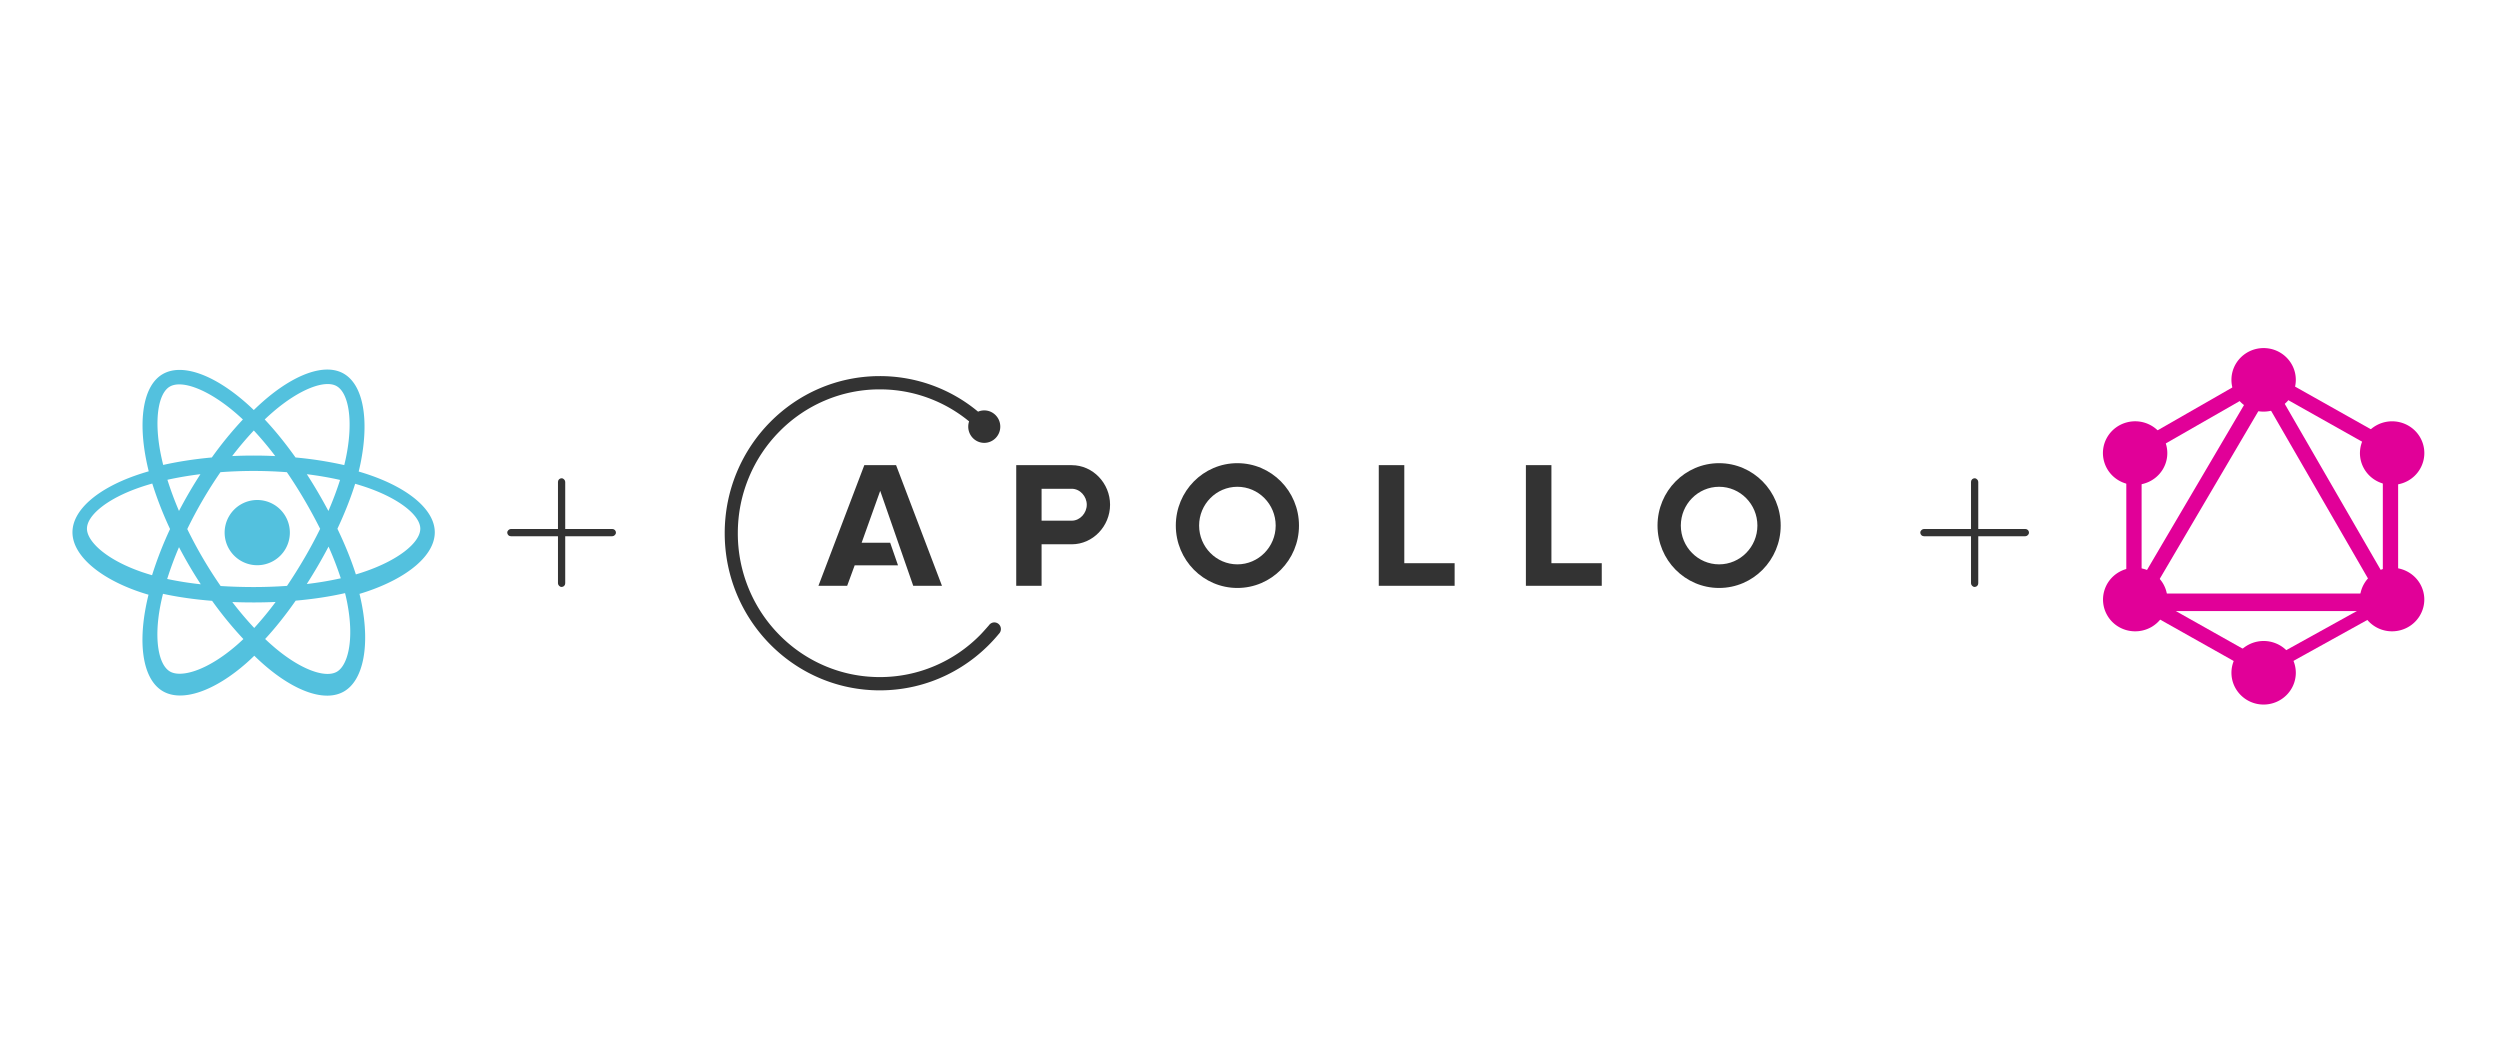 <svg width="345" height="145" xmlns="http://www.w3.org/2000/svg"><g fill="none" fill-rule="evenodd"><path fill="#FFF" d="M0 0h345v145H0z"/><g fill-rule="nonzero"><path d="M51.11 65.585a33.216 33.216 0 0 0-1.61-.513c.09-.368.173-.739.25-1.11 1.218-5.983.421-10.803-2.3-12.39-2.608-1.521-6.873.066-11.182 3.858-.424.375-.84.76-1.245 1.156a30.579 30.579 0 0 0-.828-.774c-4.516-4.056-9.041-5.765-11.759-4.173-2.606 1.526-3.378 6.057-2.28 11.727.108.561.232 1.12.369 1.675-.64.184-1.259.38-1.85.589C13.38 67.496 10 70.422 10 73.457c0 3.135 3.629 6.279 9.143 8.185.447.154.898.297 1.352.428-.148.598-.279 1.2-.393 1.805-1.046 5.572-.229 9.996 2.37 11.512 2.684 1.566 7.19-.044 11.577-3.923a28.45 28.45 0 0 0 1.043-.973c.44.429.89.845 1.352 1.248 4.25 3.699 8.446 5.193 11.043 3.672 2.682-1.57 3.553-6.323 2.422-12.105a28.932 28.932 0 0 0-.3-1.352c.316-.094.627-.192.93-.293C56.27 79.74 60 76.634 60 73.457c0-3.046-3.49-5.991-8.89-7.872z" fill="#53C1DE"/><path d="M49.955 79.007c-.275.09-.557.177-.845.261-.636-1.992-1.495-4.11-2.547-6.299 1.004-2.137 1.83-4.228 2.448-6.207a31.9 31.9 0 0 1 1.496.466C55.16 68.812 58 71.154 58 72.958c0 1.923-3.066 4.418-8.045 6.049zm-2.066 4.046c.504 2.514.576 4.786.242 6.563-.3 1.596-.902 2.66-1.647 3.087-1.585.907-4.975-.272-8.63-3.382a30.68 30.68 0 0 1-1.265-1.14c1.417-1.533 2.834-3.314 4.216-5.292 2.432-.214 4.729-.562 6.812-1.038.103.409.194.81.272 1.202zM27 92.546c-1.549.54-2.782.556-3.528.131-1.586-.904-2.246-4.397-1.346-9.08.107-.554.23-1.105.367-1.651 2.06.45 4.34.774 6.778.97a51.805 51.805 0 0 0 4.318 5.273c-.313.299-.632.59-.959.872-1.951 1.687-3.907 2.883-5.63 3.485zm-7.255-13.551c-2.453-.829-4.478-1.906-5.867-3.08C12.63 74.857 12 73.808 12 72.957c0-1.81 2.73-4.12 7.285-5.69a31.264 31.264 0 0 1 1.73-.538 50.589 50.589 0 0 0 2.452 6.28 51.357 51.357 0 0 0-2.482 6.37 26.693 26.693 0 0 1-1.241-.385zm2.432-16.366c-.946-4.775-.318-8.378 1.262-9.282 1.683-.963 5.403.41 9.325 3.853.25.22.503.45.755.688a51.016 51.016 0 0 0-4.285 5.242c-2.365.217-4.63.565-6.712 1.031a30.839 30.839 0 0 1-.345-1.532zm21.696 5.297a67.41 67.41 0 0 0-1.53-2.487c1.605.2 3.143.466 4.586.792a44.982 44.982 0 0 1-1.61 4.282 73.784 73.784 0 0 0-1.446-2.587zm-8.848-8.52a45.547 45.547 0 0 1 2.96 3.533 64.002 64.002 0 0 0-5.945-.002 46.974 46.974 0 0 1 2.985-3.53zM26.12 67.94a62.549 62.549 0 0 0-1.42 2.571 46.535 46.535 0 0 1-1.598-4.302 48.99 48.99 0 0 1 4.56-.774 62.319 62.319 0 0 0-1.542 2.505zm1.588 12.693a46.238 46.238 0 0 1-4.636-.736 47.28 47.28 0 0 1 1.63-4.39 62.169 62.169 0 0 0 3.006 5.126zm7.375 6.028a47.876 47.876 0 0 1-3.026-3.58c.963.037 1.945.056 2.943.056a68.92 68.92 0 0 0 3.036-.067 45.277 45.277 0 0 1-2.953 3.59zM45.34 75.43a44.794 44.794 0 0 1 1.689 4.374 46.082 46.082 0 0 1-4.692.79 74.113 74.113 0 0 0 1.544-2.53c.506-.867.993-1.746 1.459-2.634zm-3.32 1.573a69.514 69.514 0 0 1-2.413 3.849c-1.492.105-3.034.16-4.606.16-1.565 0-3.088-.049-4.554-.143a60.154 60.154 0 0 1-4.604-7.86 60.03 60.03 0 0 1 2.14-4.01v.001a59.592 59.592 0 0 1 2.438-3.838 61.576 61.576 0 0 1 9.169.001 63.862 63.862 0 0 1 2.423 3.826 69.373 69.373 0 0 1 2.168 3.99 63.748 63.748 0 0 1-2.16 4.024h-.001zm4.432-23.72c1.685.96 2.34 4.833 1.282 9.91-.07.332-.145.661-.227.99a52.023 52.023 0 0 0-6.725-1.051c-1.382-1.946-2.814-3.715-4.251-5.246a31.46 31.46 0 0 1 1.156-1.048c3.714-3.195 7.184-4.457 8.765-3.555z" fill="#FFF"/><path d="M35.5 69a4.5 4.5 0 1 1 0 9 4.5 4.5 0 0 1 0-9" fill="#53C1DE"/></g><g fill="#333" fill-rule="nonzero"><path d="M123.66 64.192h-4.385l-6.33 16.647h3.965l1.035-2.82h5.982l-1.083-3.12h-3.938l2.562-7.163 4.557 13.103h3.966zM190.27 80.84V64.191h3.523V77.72h6.946v3.12zM210.573 80.84V64.191h3.523V77.72h6.947v3.12zM170.76 67.176c2.914 0 5.284 2.4 5.284 5.353 0 2.95-2.37 5.352-5.284 5.352-2.913 0-5.283-2.401-5.283-5.352 0-2.952 2.37-5.353 5.283-5.353zm0-3.258c-4.693 0-8.498 3.855-8.498 8.61 0 4.756 3.805 8.611 8.498 8.611 4.694 0 8.5-3.855 8.5-8.61 0-4.756-3.806-8.61-8.5-8.61zM237.237 67.176c2.914 0 5.284 2.4 5.284 5.353 0 2.95-2.37 5.352-5.284 5.352-2.913 0-5.283-2.401-5.283-5.352 0-2.952 2.37-5.353 5.283-5.353zm0-3.258c-4.693 0-8.499 3.855-8.499 8.61 0 4.756 3.806 8.611 8.5 8.611 4.693 0 8.498-3.855 8.498-8.61 0-4.756-3.805-8.61-8.499-8.61zM147.901 64.192h-7.661V80.84h3.498v-5.728h4.163c2.92 0 5.288-2.501 5.288-5.46 0-2.958-2.367-5.459-5.288-5.459zm0 7.66h-4.163V67.45h4.163c1.143 0 2.073 1.044 2.073 2.201 0 1.158-.93 2.202-2.073 2.202z"/><path d="M137.22 85.892a.899.899 0 0 0-.738.387s-.789.912-1.214 1.343a19.521 19.521 0 0 1-6.229 4.255 19.248 19.248 0 0 1-7.626 1.56c-2.646 0-5.212-.525-7.626-1.56a19.517 19.517 0 0 1-6.229-4.255 19.806 19.806 0 0 1-4.2-6.31 19.954 19.954 0 0 1-1.539-7.727c0-2.68.518-5.28 1.54-7.726a19.8 19.8 0 0 1 4.2-6.31 19.519 19.519 0 0 1 6.228-4.256 19.245 19.245 0 0 1 7.626-1.56c2.646 0 5.212.525 7.626 1.56 1.7.728 3.272 1.687 4.697 2.858-.076.227-.119.47-.119.724 0 1.237.99 2.24 2.21 2.24 1.222 0 2.212-1.003 2.212-2.24 0-1.237-.99-2.24-2.211-2.24-.303 0-.592.062-.855.175a21.144 21.144 0 0 0-13.56-4.908c-11.82 0-21.403 9.708-21.403 21.683 0 11.976 9.583 21.684 21.403 21.684 6.612 0 12.521-3.04 16.447-7.813a.92.92 0 0 0 .264-.648.91.91 0 0 0-.904-.916z"/></g><path d="M262.734 103.88H87.3V43.29h175.434z"/><g fill="#E10098" fill-rule="nonzero"><path d="M294.482 85.938l-1.858-1.055 20.723-35.235 1.858 1.054z"/><path d="M291.818 81.906h41.129v2.419h-41.13z"/><path d="M313.2 94.002l-20.576-11.577 1.066-1.797 20.576 11.577-1.066 1.797zm17.876-30.175L310.498 52.25l1.066-1.797 20.576 11.577-1.064 1.796z"/><path d="M293.696 64.164l-1.072-1.842 20.702-11.868 1.072 1.842z"/><path d="M330.314 85.938L309.95 50.702l1.825-1.054 20.366 35.235-1.826 1.055zm-36.884-24.79h2.112v23.5h-2.112v-23.5zm35.4 0h2.112v23.5h-2.112v-23.5z"/><path d="M312.896 93.196l-.917-1.524 17.632-9.766.916 1.524z"/><path d="M333.954 84.93c-1.23 2.095-3.943 2.814-6.07 1.608-2.123-1.213-2.852-3.892-1.63-5.992 1.23-2.095 3.943-2.814 6.07-1.608 2.138 1.218 2.864 3.894 1.628 5.992m-35.454-20.213c-1.23 2.095-3.944 2.815-6.07 1.609-2.124-1.213-2.853-3.894-1.63-5.994 1.229-2.095 3.943-2.814 6.07-1.608 2.122 1.213 2.851 3.892 1.63 5.992M290.81 84.93c-1.222-2.1-.493-4.779 1.63-5.992 2.126-1.206 4.84-.487 6.07 1.608 1.221 2.1.493 4.78-1.63 5.992-2.138 1.206-4.85.492-6.07-1.607m35.456-20.212c-1.221-2.1-.493-4.779 1.63-5.992 2.127-1.206 4.841-.486 6.07 1.609 1.222 2.1.493 4.778-1.63 5.992-2.126 1.205-4.84.486-6.07-1.61m-13.885 32.51a4.443 4.443 0 0 1-4.104-2.707 4.344 4.344 0 0 1 .964-4.779 4.485 4.485 0 0 1 4.842-.95 4.385 4.385 0 0 1 2.74 4.053c-.006 2.419-1.991 4.378-4.442 4.383m0-40.424a4.465 4.465 0 0 1-3.143-1.283 4.35 4.35 0 0 1-1.299-3.102c0-2.422 1.989-4.384 4.442-4.384 2.452 0 4.441 1.962 4.441 4.384a4.35 4.35 0 0 1-1.3 3.1 4.465 4.465 0 0 1-3.14 1.283"/></g><g transform="translate(70 66)" fill="#333"><rect x="7" width="1" height="15" rx=".5"/><rect transform="rotate(90 7.5 7.5)" x="7" width="1" height="15" rx=".5"/></g><g fill="#333"><g transform="translate(265 66)"><rect x="7" width="1" height="15" rx=".5"/><rect transform="rotate(90 7.5 7.5)" x="7" width="1" height="15" rx=".5"/></g></g></g></svg>